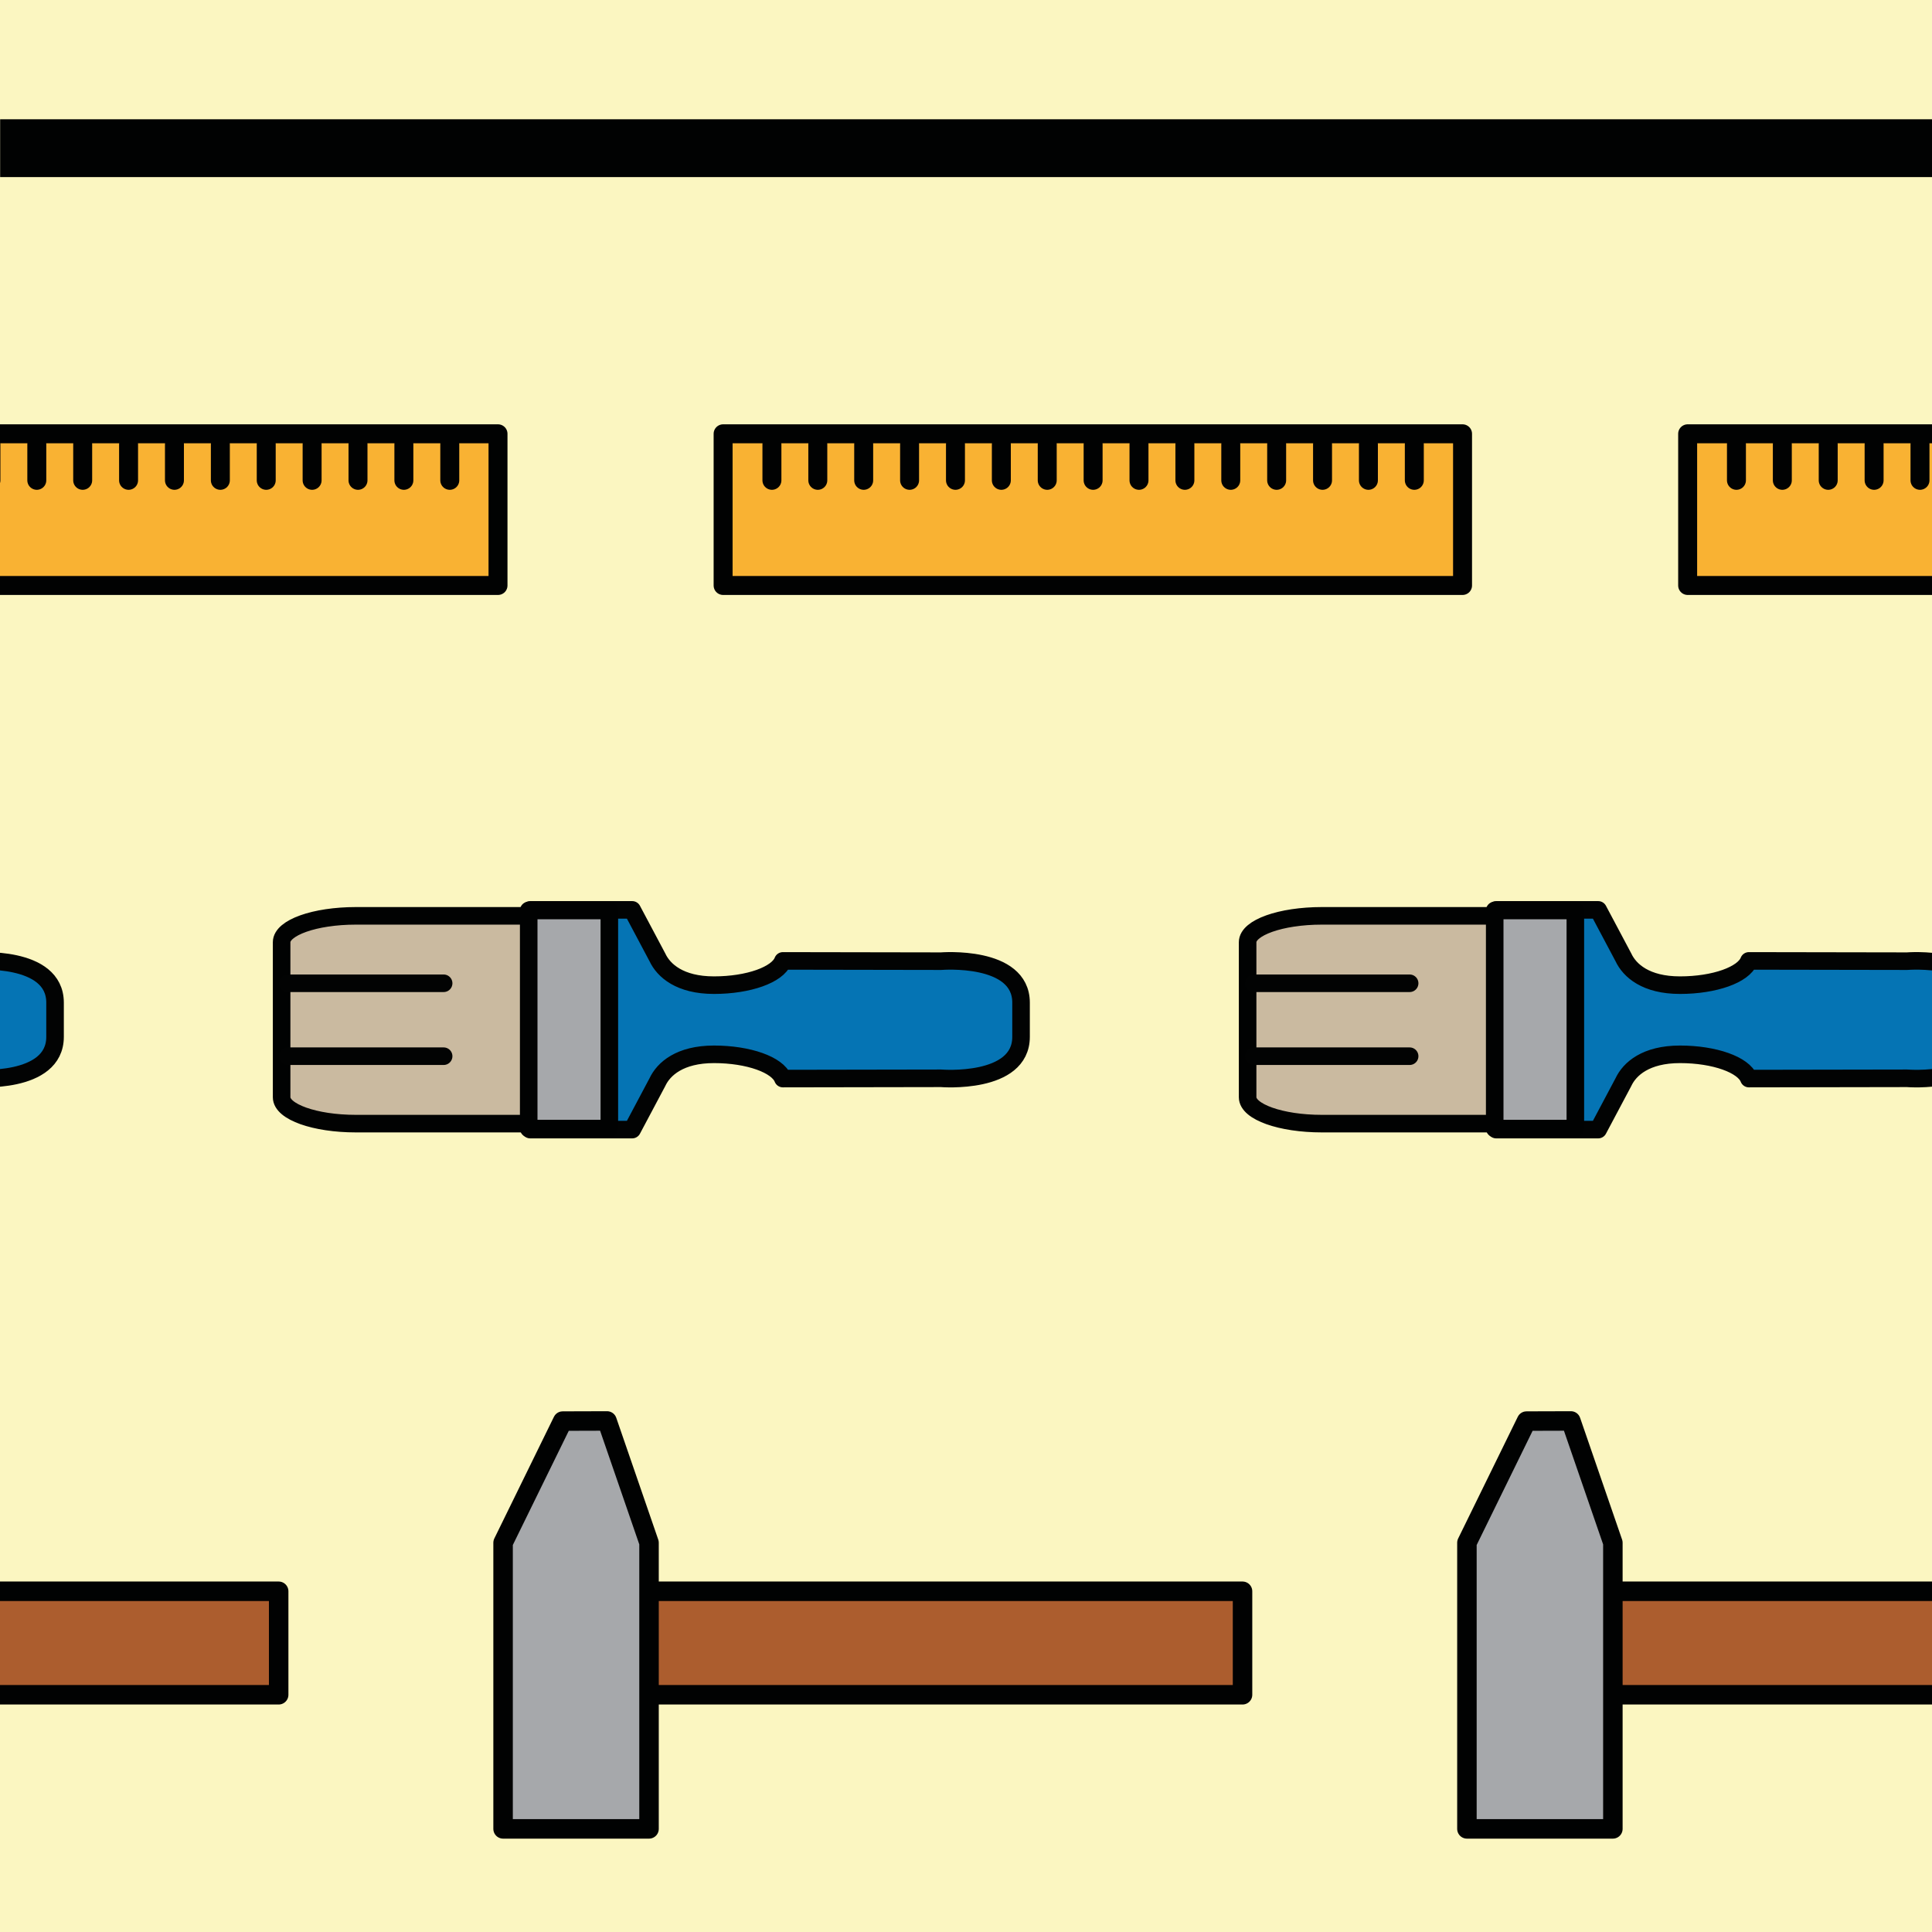 <?xml version="1.0" encoding="utf-8"?>
<!-- Generator: Adobe Illustrator 16.0.0, SVG Export Plug-In . SVG Version: 6.00 Build 0)  -->
<!DOCTYPE svg PUBLIC "-//W3C//DTD SVG 1.1//EN" "http://www.w3.org/Graphics/SVG/1.1/DTD/svg11.dtd">
<svg version="1.1" xmlns="http://www.w3.org/2000/svg" xmlns:xlink="http://www.w3.org/1999/xlink" x="0px" y="0px" width="220px"
	 height="220px" viewBox="0 0 220 220" enable-background="new 0 0 220 220" xml:space="preserve">
<g id="bg">
	<g>
		<g>
			<rect fill="#FBF6C1" width="220" height="220"/>
		</g>
	</g>
</g>
<g id="Layer_1">
	<g>
		
			<rect x="-43.705" y="181.201" fill="#AC5D2E" stroke="#010202" stroke-width="2.219" stroke-linecap="round" stroke-linejoin="round" stroke-miterlimit="10" width="75.438" height="11.785"/>
	</g>
	<g>
		
			<rect x="66.051" y="181.201" fill="#AC5D2E" stroke="#010202" stroke-width="2.219" stroke-linecap="round" stroke-linejoin="round" stroke-miterlimit="10" width="75.438" height="11.785"/>
		
			<polygon fill="#A6A8AB" stroke="#010202" stroke-width="2.219" stroke-linecap="round" stroke-linejoin="round" stroke-miterlimit="10" points="
			73.906,175.676 73.906,208.258 57.287,208.258 57.287,175.676 64.074,161.822 69.125,161.807 		"/>
	</g>
	<g>
		
			<rect x="82.342" y="49.398" fill="#F9B233" stroke="#010202" stroke-width="2.159" stroke-linecap="round" stroke-linejoin="round" stroke-miterlimit="10" width="84.201" height="17.271"/>
		<g>
			
				<line fill="none" stroke="#010202" stroke-width="2.159" stroke-linecap="round" stroke-linejoin="round" stroke-miterlimit="10" x1="161.051" y1="50.588" x2="161.051" y2="54.695"/>
			
				<line fill="none" stroke="#010202" stroke-width="2.159" stroke-linecap="round" stroke-linejoin="round" stroke-miterlimit="10" x1="155.824" y1="50.588" x2="155.824" y2="54.695"/>
			
				<line fill="none" stroke="#010202" stroke-width="2.159" stroke-linecap="round" stroke-linejoin="round" stroke-miterlimit="10" x1="150.6" y1="50.588" x2="150.6" y2="54.695"/>
			
				<line fill="none" stroke="#010202" stroke-width="2.159" stroke-linecap="round" stroke-linejoin="round" stroke-miterlimit="10" x1="145.375" y1="50.588" x2="145.375" y2="54.695"/>
			
				<line fill="none" stroke="#010202" stroke-width="2.159" stroke-linecap="round" stroke-linejoin="round" stroke-miterlimit="10" x1="140.15" y1="50.588" x2="140.15" y2="54.695"/>
			
				<line fill="none" stroke="#010202" stroke-width="2.159" stroke-linecap="round" stroke-linejoin="round" stroke-miterlimit="10" x1="134.926" y1="50.588" x2="134.926" y2="54.695"/>
			
				<line fill="none" stroke="#010202" stroke-width="2.159" stroke-linecap="round" stroke-linejoin="round" stroke-miterlimit="10" x1="129.699" y1="50.588" x2="129.699" y2="54.695"/>
			
				<line fill="none" stroke="#010202" stroke-width="2.159" stroke-linecap="round" stroke-linejoin="round" stroke-miterlimit="10" x1="124.475" y1="50.588" x2="124.475" y2="54.695"/>
			
				<line fill="none" stroke="#010202" stroke-width="2.159" stroke-linecap="round" stroke-linejoin="round" stroke-miterlimit="10" x1="119.25" y1="50.588" x2="119.25" y2="54.695"/>
			
				<line fill="none" stroke="#010202" stroke-width="2.159" stroke-linecap="round" stroke-linejoin="round" stroke-miterlimit="10" x1="114.025" y1="50.588" x2="114.025" y2="54.695"/>
			
				<line fill="none" stroke="#010202" stroke-width="2.159" stroke-linecap="round" stroke-linejoin="round" stroke-miterlimit="10" x1="108.801" y1="50.588" x2="108.801" y2="54.695"/>
			
				<line fill="none" stroke="#010202" stroke-width="2.159" stroke-linecap="round" stroke-linejoin="round" stroke-miterlimit="10" x1="103.576" y1="50.588" x2="103.576" y2="54.695"/>
			
				<line fill="none" stroke="#010202" stroke-width="2.159" stroke-linecap="round" stroke-linejoin="round" stroke-miterlimit="10" x1="98.35" y1="50.588" x2="98.35" y2="54.695"/>
			
				<line fill="none" stroke="#010202" stroke-width="2.159" stroke-linecap="round" stroke-linejoin="round" stroke-miterlimit="10" x1="93.125" y1="50.588" x2="93.125" y2="54.695"/>
			
				<line fill="none" stroke="#010202" stroke-width="2.159" stroke-linecap="round" stroke-linejoin="round" stroke-miterlimit="10" x1="87.9" y1="50.588" x2="87.9" y2="54.695"/>
		</g>
	</g>
	<g>
		
			<path fill="#CABAA0" stroke="#010202" stroke-width="2" stroke-linecap="round" stroke-linejoin="round" stroke-miterlimit="10" d="
			M40.514,127.949c-4.666,0-8.445-1.344-8.445-3v-17.66c0-1.658,3.779-3,8.445-3h21.158v23.66H40.514z"/>
		
			<path fill="#0574B4" stroke="#020303" stroke-width="2" stroke-linecap="round" stroke-linejoin="round" stroke-miterlimit="10" d="
			M74.861,123.223c0.709-1.516,2.566-3.166,6.439-3.166c3.959,0,7.242,1.195,7.85,2.762l18.01-0.031c0,0,9.107,0.746,9.109-4.721
			v-1.316v-1.264v-1.316c-0.002-5.465-9.109-4.721-9.109-4.721l-18.01-0.031c-0.607,1.566-3.891,2.762-7.85,2.762
			c-3.873,0-5.73-1.65-6.439-3.166l-2.873-5.406H60.375v25.021h11.613L74.861,123.223z"/>
		
			<line fill="#0574B4" stroke="#020303" stroke-width="2" stroke-linecap="round" stroke-linejoin="round" stroke-miterlimit="10" x1="50.518" y1="111.967" x2="32.77" y2="111.967"/>
		
			<line fill="#0574B4" stroke="#020303" stroke-width="2" stroke-linecap="round" stroke-linejoin="round" stroke-miterlimit="10" x1="50.518" y1="120.271" x2="32.77" y2="120.271"/>
		
			<rect x="60.205" y="103.676" fill="#A6A8AB" stroke="#010202" stroke-width="2" stroke-linecap="round" stroke-linejoin="round" stroke-miterlimit="10" width="9.182" height="24.834"/>
	</g>
	<g>
		
			<rect x="175.805" y="181.201" fill="#AC5D2E" stroke="#010202" stroke-width="2.219" stroke-linecap="round" stroke-linejoin="round" stroke-miterlimit="10" width="75.438" height="11.785"/>
		
			<polygon fill="#A6A8AB" stroke="#010202" stroke-width="2.219" stroke-linecap="round" stroke-linejoin="round" stroke-miterlimit="10" points="
			183.66,175.676 183.66,208.258 167.041,208.258 167.041,175.676 173.828,161.822 178.879,161.807 		"/>
	</g>
	<g>
		
			<rect x="192.176" y="49.398" fill="#F9B233" stroke="#010202" stroke-width="2.159" stroke-linecap="round" stroke-linejoin="round" stroke-miterlimit="10" width="84.201" height="17.271"/>
		<g>
			
				<line fill="none" stroke="#010202" stroke-width="2.159" stroke-linecap="round" stroke-linejoin="round" stroke-miterlimit="10" x1="218.633" y1="50.588" x2="218.633" y2="54.695"/>
			
				<line fill="none" stroke="#010202" stroke-width="2.159" stroke-linecap="round" stroke-linejoin="round" stroke-miterlimit="10" x1="213.408" y1="50.588" x2="213.408" y2="54.695"/>
			
				<line fill="none" stroke="#010202" stroke-width="2.159" stroke-linecap="round" stroke-linejoin="round" stroke-miterlimit="10" x1="208.182" y1="50.588" x2="208.182" y2="54.695"/>
			
				<line fill="none" stroke="#010202" stroke-width="2.159" stroke-linecap="round" stroke-linejoin="round" stroke-miterlimit="10" x1="202.957" y1="50.588" x2="202.957" y2="54.695"/>
			
				<line fill="none" stroke="#010202" stroke-width="2.159" stroke-linecap="round" stroke-linejoin="round" stroke-miterlimit="10" x1="197.732" y1="50.588" x2="197.732" y2="54.695"/>
		</g>
	</g>
	<g>
		
			<rect x="-27.492" y="49.398" fill="#F9B233" stroke="#010202" stroke-width="2.159" stroke-linecap="round" stroke-linejoin="round" stroke-miterlimit="10" width="84.201" height="17.271"/>
		<g>
			
				<line fill="none" stroke="#010202" stroke-width="2.159" stroke-linecap="round" stroke-linejoin="round" stroke-miterlimit="10" x1="51.217" y1="50.588" x2="51.217" y2="54.695"/>
			
				<line fill="none" stroke="#010202" stroke-width="2.159" stroke-linecap="round" stroke-linejoin="round" stroke-miterlimit="10" x1="45.99" y1="50.588" x2="45.99" y2="54.695"/>
			
				<line fill="none" stroke="#010202" stroke-width="2.159" stroke-linecap="round" stroke-linejoin="round" stroke-miterlimit="10" x1="40.766" y1="50.588" x2="40.766" y2="54.695"/>
			
				<line fill="none" stroke="#010202" stroke-width="2.159" stroke-linecap="round" stroke-linejoin="round" stroke-miterlimit="10" x1="35.541" y1="50.588" x2="35.541" y2="54.695"/>
			
				<line fill="none" stroke="#010202" stroke-width="2.159" stroke-linecap="round" stroke-linejoin="round" stroke-miterlimit="10" x1="30.316" y1="50.588" x2="30.316" y2="54.695"/>
			
				<line fill="none" stroke="#010202" stroke-width="2.159" stroke-linecap="round" stroke-linejoin="round" stroke-miterlimit="10" x1="25.092" y1="50.588" x2="25.092" y2="54.695"/>
			
				<line fill="none" stroke="#010202" stroke-width="2.159" stroke-linecap="round" stroke-linejoin="round" stroke-miterlimit="10" x1="19.865" y1="50.588" x2="19.865" y2="54.695"/>
			
				<line fill="none" stroke="#010202" stroke-width="2.159" stroke-linecap="round" stroke-linejoin="round" stroke-miterlimit="10" x1="14.641" y1="50.588" x2="14.641" y2="54.695"/>
			
				<line fill="none" stroke="#010202" stroke-width="2.159" stroke-linecap="round" stroke-linejoin="round" stroke-miterlimit="10" x1="9.416" y1="50.588" x2="9.416" y2="54.695"/>
			
				<line fill="none" stroke="#010202" stroke-width="2.159" stroke-linecap="round" stroke-linejoin="round" stroke-miterlimit="10" x1="4.191" y1="50.588" x2="4.191" y2="54.695"/>
			
				<line fill="none" stroke="#010202" stroke-width="2.159" stroke-linecap="round" stroke-linejoin="round" stroke-miterlimit="10" x1="-1.033" y1="50.588" x2="-1.033" y2="54.695"/>
		</g>
	</g>
	<g>
		
			<path fill="#0574B4" stroke="#020303" stroke-width="2" stroke-linecap="round" stroke-linejoin="round" stroke-miterlimit="10" d="
			M-35.139,123.223c0.709-1.516,2.566-3.166,6.439-3.166c3.959,0,7.242,1.195,7.85,2.762l18.01-0.031c0,0,9.107,0.746,9.109-4.721
			v-1.316v-1.264v-1.316c-0.002-5.465-9.109-4.721-9.109-4.721l-18.01-0.031c-0.607,1.566-3.891,2.762-7.85,2.762
			c-3.873,0-5.73-1.65-6.439-3.166l-2.873-5.406h-11.613v25.021h11.613L-35.139,123.223z"/>
	</g>
	<g>
		
			<path fill="#CABAA0" stroke="#010202" stroke-width="2" stroke-linecap="round" stroke-linejoin="round" stroke-miterlimit="10" d="
			M150.514,127.949c-4.666,0-8.445-1.344-8.445-3v-17.66c0-1.658,3.779-3,8.445-3h21.158v23.66H150.514z"/>
		
			<path fill="#0574B4" stroke="#020303" stroke-width="2" stroke-linecap="round" stroke-linejoin="round" stroke-miterlimit="10" d="
			M184.861,123.223c0.709-1.516,2.566-3.166,6.439-3.166c3.959,0,7.242,1.195,7.85,2.762l18.01-0.031c0,0,9.107,0.746,9.109-4.721
			v-1.316v-1.264v-1.316c-0.002-5.465-9.109-4.721-9.109-4.721l-18.01-0.031c-0.607,1.566-3.891,2.762-7.85,2.762
			c-3.873,0-5.73-1.65-6.439-3.166l-2.873-5.406h-11.613v25.021h11.613L184.861,123.223z"/>
		
			<line fill="#0574B4" stroke="#020303" stroke-width="2" stroke-linecap="round" stroke-linejoin="round" stroke-miterlimit="10" x1="160.518" y1="111.967" x2="142.77" y2="111.967"/>
		
			<line fill="#0574B4" stroke="#020303" stroke-width="2" stroke-linecap="round" stroke-linejoin="round" stroke-miterlimit="10" x1="160.518" y1="120.271" x2="142.77" y2="120.271"/>
		
			<rect x="170.205" y="103.676" fill="#A6A8AB" stroke="#010202" stroke-width="2" stroke-linecap="round" stroke-linejoin="round" stroke-miterlimit="10" width="9.182" height="24.834"/>
	</g>
	<rect x="0.016" y="13.582" fill="#010202" width="220" height="6.584"/>
</g>
</svg>
